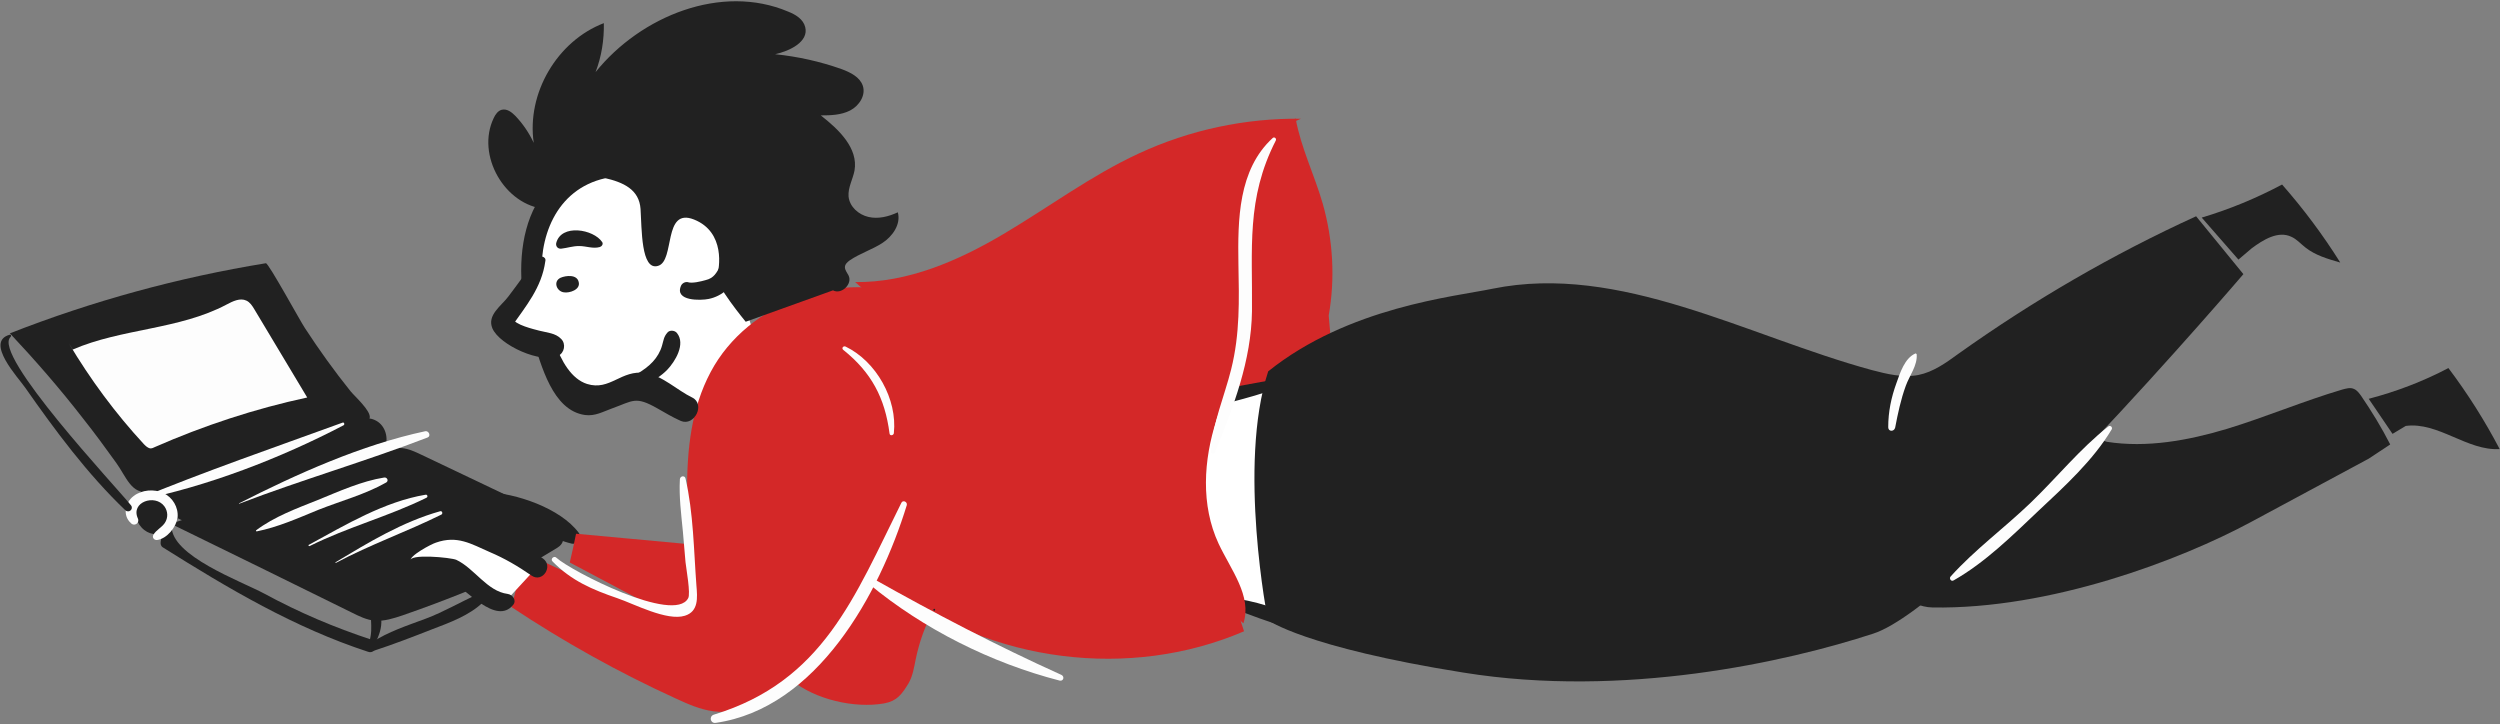<?xml version="1.0" encoding="utf-8"?>
<!-- Generator: Adobe Illustrator 28.3.0, SVG Export Plug-In . SVG Version: 6.00 Build 0)  -->
<svg version="1.1" id="레이어_1" xmlns="http://www.w3.org/2000/svg" xmlns:xlink="http://www.w3.org/1999/xlink" x="0px"
	 y="0px" viewBox="0 0 756 219" style="enable-background:new 0 0 756 219;" xml:space="preserve">
<rect x="0" y="0" width="756" height="219" fill="#808080" stroke="none"/>
<style type="text/css">
	.st0{fill:#FFFFFF;}
	.st1{fill:#212121;}
	.st2{fill:#D42828;}
	.st3{fill:#FDFDFD;}
</style>
<g>
	<path class="st0" d="M355.8,123.3l39.2-9.1c0,0-13.2,28.4,1.5,68.8l-5.9,4.2L351.3,177L355.8,123.3z"/>
	<path class="st0" d="M162.3,78.1c0,0-0.1-22.2,21.1-26.4c11.5-1.9,14.8,9.7,14.6,20.6c0.8,2.8,1.5,3,4.2-7.6
		c2.7-10.5,21-4.7,21.9,4.8s-0.1,32.5,7.8,35.1c-4.4,3.5-14.5,9.8-14.8,20.2s-18.8-8.2-18.8-8.2s-2.6-2.1-9.7,0.7
		c-7.1,2.9-16.2,4.5-20.8-6.5s-17.6-9.2-15.9-14S164.3,86.4,162.3,78.1z"/>
	<path class="st1" d="M366,123.3c8.5-2.4,18.6-4.5,26.4-8.7c2.2-1.2,0.8-4.1-1.4-3.9c-8.8,0.8-18.4,5-26.4,8.6
		C362.4,120.3,363.7,123.9,366,123.3z"/>
	<path class="st1" d="M371.1,183.6c4.4,1.2,8.6,3.1,13,4.5c3.2,1,7,2.5,10.2,1.1c1-0.4,0.9-1.8,0.1-2.3c-2.9-2.1-7.7-2.7-11.2-3.7
		c-3.9-1.2-7.6-2.1-11.7-2.3C370,180.8,369.5,183.1,371.1,183.6L371.1,183.6z"/>
	<path class="st1" d="M175,161.1c-5.5-7.4-19-12-28-12.3c-5.2-0.2-14.7,2.8-11.8,9.7c0.3,0.8,1.5,1.1,2.2,0.7
		c1.9-1.1,4.1-3.7,5.8-4.2c3.7-1.1,8.2,0.9,11.6,2c6.2,2,11.8,5.9,18.1,7.4C174.9,164.7,176.2,162.7,175,161.1L175,161.1z"/>
	<path class="st2" d="M239.4,205.7c7,5.8,19,8.6,28,7c3.8-0.7,5.3-2.7,7.3-6c1.3-2.2,1.7-4.8,2.2-7.3c1.1-5.3,2.9-10.4,5.5-15.1
		l-41.1-22.9l-33.6,3.1c-11.1-1-22.3-2.1-33.5-3.1c-0.6,2.9-1.2,5.8-1.9,8.7L239.4,205.7L239.4,205.7z"/>
	<path class="st1" d="M160.8,170.3c-12.8,5.9-25.8,11.2-39.1,15.8c-2.7,0.9-5.5,1.8-8.3,1.6c-2.5-0.2-4.9-1.4-7.1-2.5
		c-18.2-9-36.4-17.9-54.6-26.8c20.8-7.2,41.6-14.3,62.3-21.5c2.4-0.8,5-1.7,7.5-1.4c2.1,0.2,4,1.1,5.9,2c9.8,4.7,19.6,9.3,29.4,14
		c5.4,2.6,6.6,3.8,9.3,5c2.6,1.2,6.6,6.6,2.5,9.1C164.5,168.1,160.8,170.3,160.8,170.3"/>
	<path class="st2" d="M401.8,95.4c2-11.2,1.3-22.9-1.8-33.8c-2.5-8.7-6.6-16.9-8.2-25.8l-33.6,18.5l-10.9,48.2l11.7,17.1l44.2-8.1
		L401.8,95.4L401.8,95.4z"/>
	<path class="st2" d="M269.9,177.6c29.7,22.8,71.9,28.1,106.3,13.3c0,0-5.9-18.8-9.3-21.2c-3.5-2.4-27.9-41.6-27.9-41.6l-4.8-21.2
		l-51.5-16.4l-31.2,16.8l-2.3,37.9l13.8,28.4L269.9,177.6L269.9,177.6z"/>
	<path class="st2" d="M276.9,90.3c-22.2-9.3-50.7,0.9-62,22.2c-11.7,22-5.1,48.9-6.7,73.8c-17.1-4.7-33.6-11.1-49.4-19.2
		c-1.4,5.5-2.7,11-4.1,16.5c15.8,10.5,32.3,19.7,49.6,27.6c3.7,1.7,7.5,3.4,11.5,3.9c9.8,1.3,19.3-4.2,26.9-10.7
		c26.1-22,40.2-57.4,36.5-91.4"/>
	<path class="st1" d="M181.9,48.4c-26.1,4.2-27.7,33.8-20.8,54.1c2.6,7.8,5.9,21.6,15.8,23c3.1,0.4,5.4-1,8.2-2
		c6.4-2.3,7-3.8,13.7,0c2.5,1.4,4.4,2.6,7.1,3.8c4.1,1.7,7.5-5.1,3.4-7.1c-4.4-2.1-9.1-6.7-14.1-7.4c-7.4-1.1-10.7,5.5-17.7,3.3
		c-9.3-3-12.5-21.1-13.5-30.1c-1.5-13.9,4-28.7,19-32.1C186.6,52.9,185.4,47.9,181.9,48.4z"/>
	<path class="st0" d="M163.6,79c-1.9,4.7-7.4,14.1-11,17.1c-0.3,0.3-0.7,0.6-0.7,1c-0.1,0.5,0.2,0.9,0.5,1.2
		c3,3.9,13.2,6.2,15.5,6.5"/>
	<path class="st1" d="M162.3,78.1c-2.9,3.8-5.7,7.8-8.6,11.6c-2.1,2.8-6.5,5.6-4.8,9.6c2.2,5.1,14.8,10.8,19.9,8.3
		c1.9-0.9,2.4-3.6,0.9-5.1c-1.7-1.8-4.3-1.9-6.6-2.5c-1.5-0.4-7.6-1.8-8-3.7c-0.2,0.9-0.3,1.7-0.5,2.6c4.4-6.3,9.2-11.9,10.3-19.9
		C165.3,77.5,163.1,77.1,162.3,78.1L162.3,78.1z"/>
	<path class="st1" d="M251.9,87.8c2.5,1.4,6-1.9,4.7-4.5c-0.4-0.8-1.1-1.6-1.1-2.5c0-0.9,0.8-1.6,1.5-2.1c3.1-2.1,6.7-3.2,9.8-5.2
		c3.1-2,5.7-5.7,4.7-9.3c-2.8,1.3-5.9,2.1-8.9,1.4c-3-0.7-5.7-3.1-6-6.2c-0.2-2.7,1.3-5.2,1.8-7.8c1.2-6.8-4.8-12.5-10.2-16.7
		c3,0,6.2-0.1,8.9-1.5c2.7-1.4,4.8-4.6,3.8-7.5c-0.9-2.6-3.7-4-6.4-5c-6.5-2.3-13.2-3.8-20.1-4.5c4.5-1,10.2-3.8,9.1-8.2
		c-0.6-2.4-2.9-3.8-5.2-4.7c-20.1-8.5-44.5,1.3-58.2,18.3c1.8-4.7,2.6-9.7,2.5-14.8c-14.1,5.4-23.4,21.2-21.2,36.2
		c-1.4-3-3.3-5.8-5.6-8.2c-1.1-1.1-2.5-2.2-4.1-1.8c-1.1,0.3-1.9,1.4-2.4,2.5c-5.4,11.2,3.3,26.4,15.6,27.5c0,0,6.6-11.9,17.8-9.4
		c5.8,1.3,10.6,3.5,11,9.4c0.4,5.9,0.1,18.8,5.3,17.2c5.2-1.5,1.4-17.8,10.9-14c9.5,3.8,7.7,14.8,6.9,17.1
		c-0.8,2.3,8.7,13.8,8.7,13.8L251.9,87.8L251.9,87.8z"/>
	<path class="st1" d="M170.5,88.4c1.7,0.3,5.1-0.8,4.5-3.1c-0.5-2.4-3.9-2-5.5-1.3C167.2,85.1,168.3,88.1,170.5,88.4L170.5,88.4z"/>
	<path class="st2" d="M258.6,85.3c15.9,0.2,31.1-6.4,44.8-14.5c13.7-8.1,26.5-17.7,41-24.4c15.3-7.1,32.1-10.7,49-10.5
		c-12.7,5.4-25.1,15.6-26.1,29.4c-0.9,12.3,7.6,23.6,7.6,36c0.1,8.9-4.3,17.1-7,25.6c-4,12.2-4.8,25.9,0.6,37.5
		c3.7,7.9,10.2,15.9,7.5,24.1"/>
	<path class="st1" d="M383.5,112.3c24.3-19.5,56.4-22.6,67.9-25c38.5-7.8,76.8,14.3,114.6,24.6c4.6,1.2,9.4,2.4,14.1,1.5
		c4.5-0.9,8.4-3.7,12.1-6.4c22.6-16.1,46.7-30.1,71.9-41.6c4.8,5.9,9.6,11.7,14.3,17.5c0,0-85.5,100.1-111.9,108.7
		c-26.3,8.6-75.5,19.6-123.9,11.8c-48.3-7.7-59.2-15.9-59.2-15.9S374.2,140.8,383.5,112.3"/>
	<path class="st1" d="M680.9,75.1c3.5-2.6,8-5.4,12-3.5c1.6,0.7,2.8,2.1,4.2,3.2c3,2.4,6.8,3.5,10.6,4.6
		c-5.2-8.3-11.1-16.2-17.6-23.6c-7.7,4.1-15.9,7.5-24.3,10l11.1,12.7L680.9,75.1L680.9,75.1z"/>
	<path class="st1" d="M637.1,133.6c12.1,1.9,24.6-0.4,36.3-3.9c11.8-3.6,23.1-8.4,34.9-11.9c1.2-0.3,2.4-0.7,3.5-0.2
		c1,0.4,1.6,1.3,2.2,2.1c3.2,4.7,6.2,9.6,8.8,14.7l-6.5,4.3c-11.8,6.4-23.7,12.7-35.5,19.1c-21.7,11.7-60.9,26.5-96.4,25.9
		c-7.4-0.1-14.6-7.6-14.6-7.6l56.8-46L637.1,133.6L637.1,133.6z"/>
	<path class="st1" d="M727.5,128.8c9.8-1.3,18.6,7.6,28.4,7c-4.5-8.6-9.7-16.8-15.5-24.5c-7.6,4-15.7,7.1-24.1,9.3l7.2,10.6
		L727.5,128.8L727.5,128.8z"/>
	<path class="st0" d="M153,181.7c-0.2-0.3,0.5-0.2,0.4,0.1c-0.1,0.3-0.5,0.4-0.8,0.3c-7.8-0.7-12.5-10.9-20.3-11
		c-3.4-0.1-6.5,1.9-9.9,2.5c-1.9,0.3-4.4-0.2-4.8-2c-0.4-1.8,1.4-3.3,3-4.3c2.4-1.5,4.9-3,7.3-4.5c2.4-1.5,5-3,7.8-3.2
		c2.7-0.2,5.3,0.9,7.8,2c3.6,1.5,7.3,3.1,10.9,4.6c0.3,0.1,0.6,0.2,0.8,0.3c2.3,1.5,7.3,4.9,7.3,4.9"/>
	<path class="st1" d="M153.5,179.6c-6.2-0.8-10-7.7-15.5-10.3c-1.5-0.7-14.7-2-13.9,0.4c-0.5-1.6,6.4-5.2,7.7-5.6
		c6.5-2.3,10.7,0.4,16.2,2.8c4.7,2,8.6,4.3,12.8,7.2c3.3,2.2,6.6-2.9,3.4-5.2c-7.4-5-16.7-11-25.7-12.2c-6.5-0.8-11.7,2.9-17,6.2
		c-2.7,1.7-6.3,3.3-7,6.7c-0.6,2.8,0.5,5,3,6.4c6.2,3.4,12-3.6,18.8-0.3c4.5,2.2,13.7,13.6,18.9,7.2
		C156.3,181.5,155,179.8,153.5,179.6L153.5,179.6z"/>
	<path class="st1" d="M80.4,79.6c0.8-0.1,10.5,17.7,11.8,19.6c4.3,6.6,8.9,13,13.8,19.1c1.2,1.5,6.3,6,5.8,8.1
		c-0.5,2-7.9,2.9-9.8,3.5c-7.8,2.2-15.5,4.6-23.1,7c-11.1,3.6-22.4,9.1-33.8,11.7c-5.3,1.2-7-4.6-10-8.7c-3.3-4.6-6.6-9.1-10.1-13.5
		c-6.9-8.9-14.3-17.4-22-25.6C28,91,54,83.9,80.4,79.6L80.4,79.6z"/>
	<path class="st1" d="M47.2,155.9c0.4,0.1,0.8,0.1,1.2,0.2l-0.1-0.4c0.1-0.3-0.2-0.8-0.2-1.1c-0.1-0.7-0.3-1.3-0.4-2
		c0,0.6-0.1,1.1-0.1,1.7l0.1-0.3c-0.3,0.5-0.6,1-1,1.5c0.4-0.4,0.2-0.3-0.6,0.1c0.1,0,0.2-0.1,0.3-0.1c-0.3,0-0.4,0.1-0.1,0.1
		c0.3,0,0.2,0-0.1,0c0.4,0.1,0.4,0.2,0.2,0.1c-0.2-0.1-0.2-0.1,0.2,0.1c-0.3-0.3-0.3-0.4-0.5-0.8c0-0.1,0-0.3,0-0.4
		c0,0.4,0,0.4,0-0.1c0.1-0.1,0.1-0.2,0.2-0.3c-0.2,0.3-0.2,0.3-0.1,0.1c1-1,2-0.6,3,0.3c0.2,0.3,0.2,0.3,0-0.1
		c0.1,0.1,0.1,0.3,0.2,0.4c-0.1-0.5-0.1-0.4-0.1,0.2c0-0.1,0-0.2,0-0.3c-0.3-1,0.1,0.8,0-0.2c0.3-0.6,0.1-0.5-0.5,0.3
		c-0.4,0.8-1.1,1.1-2,1c-0.3,0-1.3-0.6-0.8-0.2c-0.7-0.5-0.8-0.8-1-1.9c0,0.1,0,0.3,0,0.4c0.1-0.4,0.1-0.4,0-0.1
		c-0.1,0.3-0.1,0.3,0.1-0.1c-0.1,0.3-0.3,0.5-0.5,0.7c2.4-0.2,4.7-0.4,7.1-0.6c-0.5-0.6-1.1-1.1-1.7-1.6c0.5,0.5,1,1.1,1.5,1.6
		c-0.6-0.9-1-1.9-1.8-2.7c-1.3-1.1-3.4-1.7-4.8-0.2c-1.4,1.4-1.7,2.9-1.5,4.8c0.2,1.6,0.7,2.9,1.7,4.1c1.8,2.3,5.6,1.8,7.1-0.6
		c1.6-2.5,2.6-5.9,1.2-8.8c-1.2-2.4-3.5-3.9-6.2-4c-6.5-0.2-8.2,8.7-4.4,12.8c4.1,4.5,11.4,1,11.2-4.8c-0.1-5.3-6.9-8.7-11.2-5.4
		c-1.6,1.2-2.3,3.4-1.3,5.2c0.6,1.1,1.6,2.1,2.5,3c0.8,0.8,1.6,1.8,2.9,1.9c1.1,0.1,2.2-0.6,2.4-1.7
		C49.7,156.5,48.5,155.3,47.2,155.9L47.2,155.9z"/>
	<path class="st1" d="M110.6,130.7c0,0-0.2,0-0.3,0c0.5,0.2,1.1,0.5,1.6,0.7c-0.1-0.1-0.1-0.1-0.2-0.2c0.2,0.6,0.4,1.1,0.6,1.7
		c0-0.3,0.1-0.8,0-1.1c0.6,1.5-1.5,2.6-2.6,2.1c-0.5-0.2-0.9-0.8-1-1.3c-0.1-0.2,0-0.4,0.1-0.5c-0.2,0.5-0.2,0.5,0-0.1
		c0.9-0.6,1.7-1.2,2.6-1.8c1.6,0.3,2,0.3,1.4,0c-0.4-0.1-0.8-0.2-1.2-0.2c-1.2-0.1-2.1,0.4-3,1.1c-1.6,1.1-1.6,3.6-0.9,5.1
		c1,2.4,4,3.2,6.2,2.1c1.3-0.7,2.3-1.9,2.7-3.4c0.9-3-0.3-6.6-3.3-7.9c-2.8-1.3-6.6,0-7.2,3.3c-0.2,1.4,0.2,2.7,1.1,3.7
		c0.6,0.6,1.3,1,2.1,1.1c0.3,0.1,0.6,0.1,0.9,0c-0.3,0-0.3,0,0.1,0.1C113.3,135.7,113.5,131.1,110.6,130.7L110.6,130.7z"/>
	<path class="st3" d="M20.8,103.8c6.5,10.9,14.1,21.2,22.7,30.5c0.6,0.6,1.2,1.2,2,1.3c0.5,0,0.9-0.2,1.3-0.4
		c14.8-6.5,30.3-11.6,46.1-15c-5.3-8.9-10.7-17.8-16-26.7c-0.6-1-1.3-2.1-2.4-2.6c-1.9-0.9-4.1,0.2-6,1.2
		c-14.3,7.6-31.7,7.2-46.5,13.6"/>
	<path class="st3" d="M77.6,160.7c6.5-1.3,12.5-4,18.6-6.5c6.8-2.7,14.3-4.7,20.6-8.3c0.8-0.5,0.3-1.6-0.6-1.5
		c-6.9,1.1-13.7,4.2-20.1,6.8c-6.5,2.6-13.1,5-18.7,9.2C77.4,160.6,77.5,160.7,77.6,160.7z"/>
	<path class="st3" d="M93.7,165.1c11.4-5.7,24-9,35.3-14.6c0.5-0.3,0.2-1-0.3-0.9c-12.5,2.1-24.2,9.1-35.2,15.1
		C93.1,164.8,93.3,165.3,93.7,165.1L93.7,165.1z"/>
	<path class="st3" d="M101.6,170.2c10.3-5.5,21.4-9.4,31.9-14.6c0.5-0.3,0.2-1.2-0.4-1c-11.4,3.2-21.6,9.4-31.6,15.4
		C101.3,170,101.4,170.2,101.6,170.2L101.6,170.2z"/>
	<path class="st1" d="M169.7,75.2c1.8-0.2,3.5-0.8,5.4-0.8c2.2,0,4.2,0.9,6.3,0.3c0.6-0.2,1.1-0.9,0.7-1.5
		c-2.6-3.9-12.4-5.6-13.9,0.3C168,74.5,168.7,75.3,169.7,75.2z"/>
	<path class="st1" d="M188.6,117.5c5-0.5,9.5-2,13.1-5.6c2.5-2.6,5.7-7.9,3-11.2c-0.6-0.8-2.2-1-2.9-0.1c-1.1,1.3-1.1,2.2-1.6,3.9
		c-0.5,1.8-1.5,3.5-2.8,4.9c-2.5,2.7-6.3,4.6-9.6,6.2C186.7,116.1,187.5,117.7,188.6,117.5z"/>
	<path class="st1" d="M205.9,86.5c-1.9,4.6,6,4.4,8.4,3.9c4-0.8,8.1-4,8-8.5c0-2.2-3.3-3.8-4.5-1.5c-1.1,2.1-1.9,3.7-4.4,4.3
		c-1.4,0.4-4.2,1.1-5.5,0.6C207.1,85.2,206.2,85.7,205.9,86.5L205.9,86.5z"/>
	<path class="st1" d="M282.5,184.7c0.4,0,0.4-0.6,0-0.6C282.2,184.1,282.1,184.7,282.5,184.7z"/>
	<path class="st3" d="M367.4,136.8c5.6-13.7,11-27.8,11.2-42.7c0.2-18.9-1.8-34,7.2-51.6c0.3-0.6-0.4-1.2-0.9-0.8
		c-10.5,9.6-10.6,24.8-10.4,38.1c0.2,10.9,0.5,21.1-2.2,31.9c-2.1,8.4-5.6,16.1-6.1,24.9C366.2,137.3,367.1,137.4,367.4,136.8
		L367.4,136.8z"/>
	<path class="st3" d="M216.4,218.6c30.7-4.4,49.6-39.1,57.8-65.8c0.3-1-1.1-1.7-1.6-0.8c-14.2,28.5-23.7,54-56.7,64.1
		C214.3,216.6,214.8,218.8,216.4,218.6L216.4,218.6z"/>
	<path class="st3" d="M167.1,169.8c5.7,5.8,12,8.5,19.6,11.1c5,1.7,15,7,20.4,5.3c4.2-1.3,3.8-5.5,3.5-9.1
		c-0.8-10.6-0.9-22-3.3-32.4c-0.2-1-1.6-0.8-1.7,0.2c-0.3,5.3,0.4,10.6,0.9,15.8c0.3,3.1,0.5,6.2,0.8,9.3c0.2,1.9,1.6,9.6,0.8,10.9
		c-4.2,7.9-35.5-8.3-39.8-12.2C167.6,167.9,166.3,169,167.1,169.8L167.1,169.8z"/>
	<path class="st3" d="M262.8,176.6c16.4,13.6,37,23.9,57.6,29.2c1.2,0.3,1.6-1.2,0.6-1.7c-19.7-8.9-38.3-18.6-57.1-29.2
		C262.8,174.3,261.8,175.8,262.8,176.6L262.8,176.6z"/>
	<path class="st3" d="M255,105.8c8.5,6.8,12.6,14.5,14,25.3c0.1,0.8,1.2,0.6,1.3-0.1c1.1-10.3-5.3-21.7-14.6-26.2
		C255,104.5,254.4,105.3,255,105.8z"/>
	<path class="st3" d="M637.5,129c-8.5,6.7-15.6,15.5-23.4,23c-7.9,7.6-16.9,14.2-24.2,22.3c-0.6,0.6,0.1,1.7,0.9,1.2
		c9.5-5.4,17.7-13.5,25.6-21c7.9-7.4,16.6-15.3,22.2-24.7C638.9,129.1,638.1,128.5,637.5,129L637.5,129z"/>
	<path class="st3" d="M579.2,106.9c-3.2,1.4-4.6,5.8-5.7,8.9c-1.6,4.4-2.5,8.7-2.5,13.4c0,1.4,1.8,1.4,2.1,0.1
		c0.8-4.2,1.7-8.5,3.2-12.6c1.1-3.1,3.6-6.2,3.3-9.6C579.5,107,579.3,106.8,579.2,106.9L579.2,106.9z"/>
	<path class="st1" d="M50,158.7c-0.7,1.6-1.2,3.3-1.4,5.1c-0.1,0.6,0,1.3,0.6,1.7c19.9,12.5,39.8,24.3,62.1,31.6
		c2.3,0.8,3.5-2.8,1.2-3.6c-11.5-3.8-21.9-8.2-32.6-14c-7.1-3.8-28.2-11.4-28-20.4C51.8,157.9,50.3,157.6,50,158.7L50,158.7z"/>
	<path class="st1" d="M113.4,194.7c1.2-2.5,2.1-4.7,1.9-7.5c-0.2-1.8-3.2-1.5-3.1,0.3c0.1,2.1,0.2,4.3-0.5,6.4
		C111.2,194.9,112.9,195.7,113.4,194.7z"/>
	<path class="st1" d="M113.3,196.7c5.8-1.9,11.5-4.1,17.1-6.3c5.5-2.1,11.7-4.3,15.9-8.5c1.1-1.2-0.1-2.9-1.6-2.3
		c-5.4,2.4-10.4,5.4-16,7.5c-5.6,2.1-11.3,3.9-16.3,7.2C111.4,195.1,111.8,197.2,113.3,196.7L113.3,196.7z"/>
	<path class="st1" d="M45,145.8c1.8,3.7,3.8,7.5,7.1,9.9c3,2.2,6.9,3,10.6,2.8c3.7-0.2,7.4-1.3,10.9-2.6
		c11.3-4.3,21.7-10.8,33.1-14.6c3.2-1.1,6.8-2.3,8.2-5.4c1.1-2.7-0.1-5.9-2.4-7.7c-2.3-1.8-5.3-2.3-8.2-2c-2.9,0.2-5.6,1.2-8.4,2
		c-8.5,2.5-17.3,4.1-25.8,6.9c-8.5,2.7-16.8,6.7-22.9,13.2"/>
	<path class="st3" d="M41.7,156.8c-2.3-5,5.2-7.5,8-3.7c1.1,1.5,1.2,3.5,0.1,5.1c-1,1.4-2.6,2.1-3.4,3.5c-0.5,0.8,0.2,1.7,1.1,1.6
		c3-0.4,5.8-3.9,6.2-6.8c0.3-3.1-1.5-6.1-4.3-7.4c-2.8-1.3-6.5-1-9,0.9c-2.6,2-3.4,5.9-0.8,8.2C40.6,159.3,42.3,158.2,41.7,156.8
		L41.7,156.8z"/>
	<path class="st3" d="M41.6,151.3c20.9-4.1,43.4-12.8,62.3-22.7c0.4-0.2,0.2-1-0.3-0.8c-20.6,7.5-41.8,14.8-62.1,23.2
		C41.3,151,41.4,151.3,41.6,151.3L41.6,151.3z"/>
	<path class="st3" d="M72.4,152.3c18.8-7.2,38.2-12.8,56.9-20c1.1-0.4,0.4-2.1-0.7-1.9c-19.2,4.1-38.8,12.9-56.3,21.8
		C72.2,152.3,72.3,152.4,72.4,152.3z"/>
	<path class="st1" d="M3,101.2c-7.8,2.1,2.7,13.2,4.6,16c9.1,13,18.8,26.1,30.3,37.1c1.1,1,2.6-0.4,1.7-1.5
		c-4.3-5.4-42.2-45.7-36.4-50.9C3.5,101.6,3.3,101.1,3,101.2z"/>
</g>
</svg>
